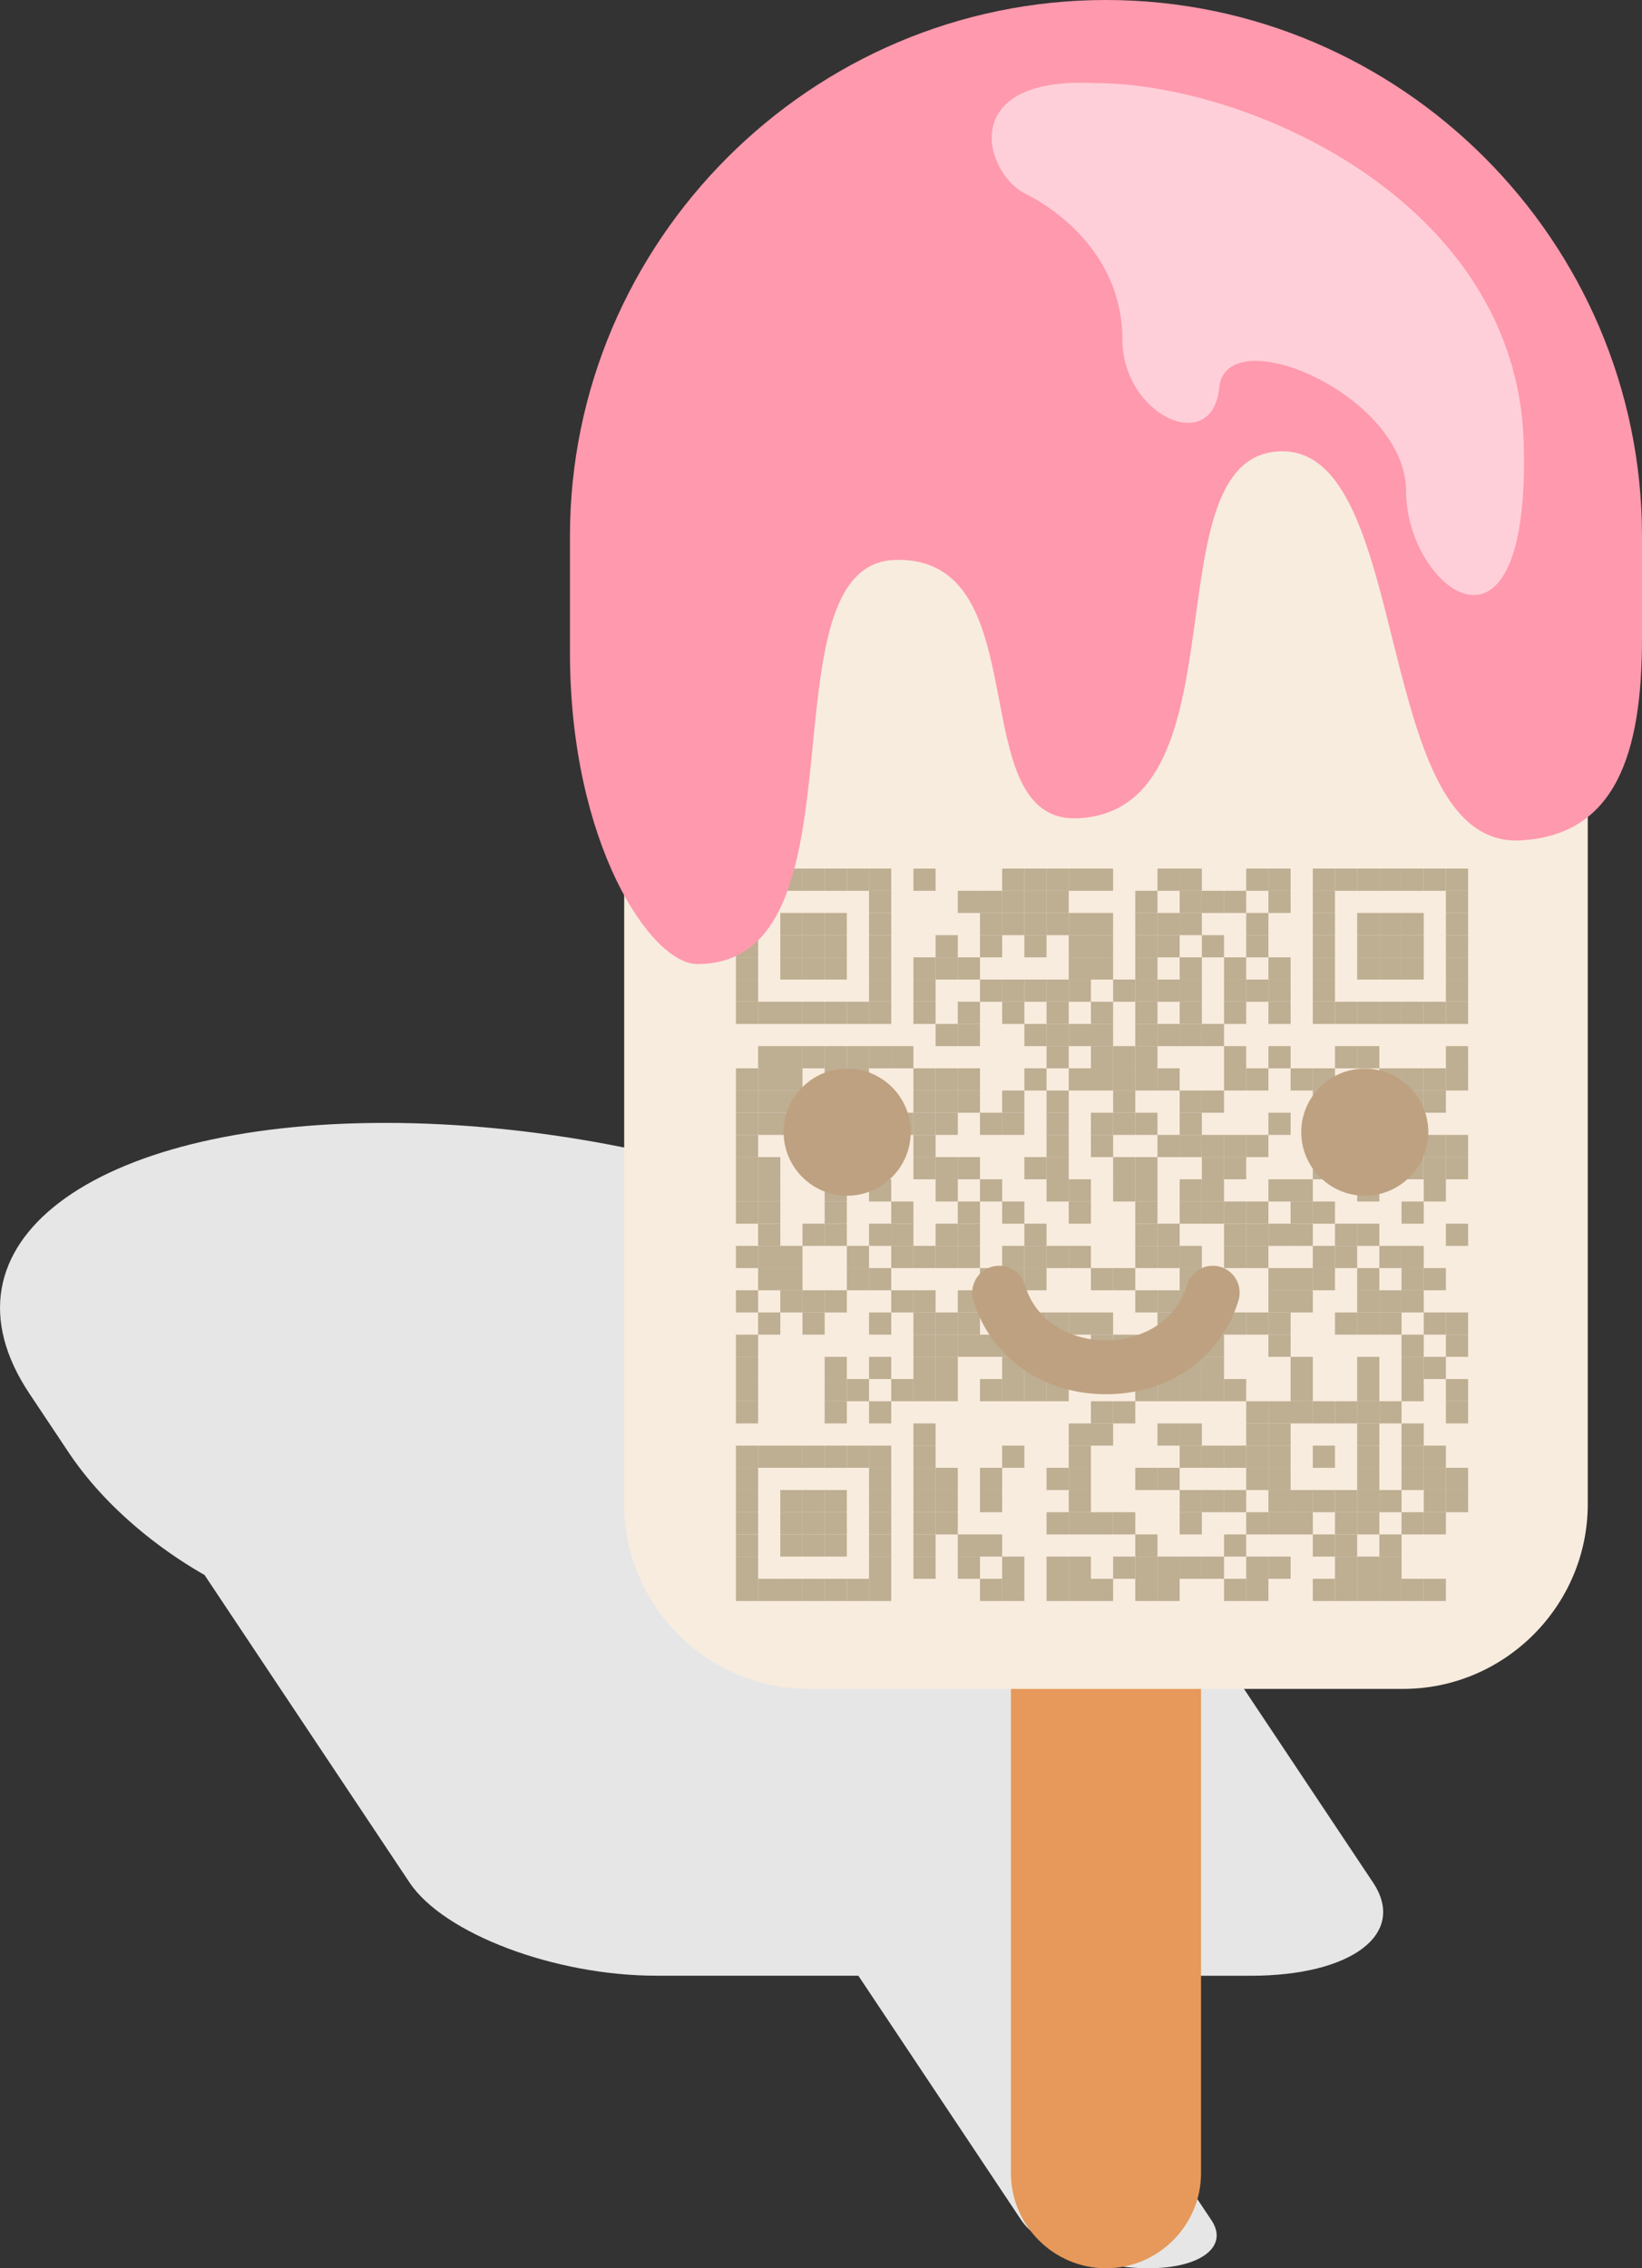 <?xml version="1.0" encoding="utf-8"?>
<!-- Generator: Adobe Illustrator 16.0.0, SVG Export Plug-In . SVG Version: 6.00 Build 0)  -->
<!DOCTYPE svg PUBLIC "-//W3C//DTD SVG 1.1//EN" "http://www.w3.org/Graphics/SVG/1.1/DTD/svg11.dtd">
<svg version="1.1" id="图层_1" xmlns="http://www.w3.org/2000/svg" xmlns:xlink="http://www.w3.org/1999/xlink" x="0px" y="0px"
	 width="203.357px" height="280.827px" viewBox="0 0 203.357 280.827" enable-background="new 0 0 203.357 280.827"
	 xml:space="preserve">
<rect x="0" y="0" width="203.357" height="280.827" fill="#333333" stroke="none"/>
<path fill-rule="evenodd" clip-rule="evenodd" fill="#E6E6E6" d="M129.849,244.607l20.185,30.275c2.18,3.27-1.335,5.945-7.81,5.945
	h-0.001c-6.475,0-13.556-2.676-15.735-5.945l-20.185-30.275H81.282c-12.58,0-26.339-5.197-30.574-11.549l-25.377-38.063
	l-0.234-0.135l-0.178-0.104l-0.333-0.195l-0.21-0.125c-0.116-0.068-0.232-0.139-0.349-0.209l-0.151-0.092
	c-0.127-0.078-0.254-0.156-0.382-0.236l-0.165-0.104l-0.234-0.146l-0.322-0.207l-0.225-0.146l-0.237-0.154l-0.292-0.193
	l-0.207-0.139l-0.32-0.219l-0.228-0.156l-0.25-0.174l-0.284-0.199l-0.197-0.141l-0.359-0.26l-0.154-0.111
	c-0.118-0.088-0.236-0.174-0.354-0.262l-0.208-0.156l-0.264-0.199l-0.247-0.189l-0.284-0.219l-0.21-0.166l-0.301-0.238l-0.177-0.143
	c-0.117-0.094-0.233-0.188-0.349-0.283l-0.157-0.129c-0.119-0.098-0.239-0.197-0.357-0.297l-0.168-0.143
	c-0.125-0.105-0.25-0.213-0.374-0.32l-0.105-0.092c-0.134-0.115-0.266-0.23-0.397-0.348l-0.092-0.082
	c-0.128-0.113-0.255-0.229-0.382-0.344l-0.08-0.07c-0.133-0.121-0.264-0.244-0.396-0.367l-0.12-0.111
	c-0.125-0.117-0.249-0.234-0.373-0.354l-0.122-0.115c-0.126-0.123-0.252-0.246-0.378-0.369l-0.09-0.088
	c-0.135-0.135-0.27-0.268-0.402-0.402l-0.068-0.07c-0.135-0.137-0.27-0.275-0.403-0.414l-0.02-0.021l-0.002-0.002l-0.015-0.016
	c-0.127-0.133-0.254-0.266-0.38-0.4l-0.094-0.102c-0.126-0.135-0.251-0.271-0.375-0.408l-0.089-0.098
	c-0.128-0.141-0.256-0.285-0.381-0.428l-0.064-0.072c-0.131-0.15-0.261-0.301-0.39-0.451l-0.047-0.055
	c-0.136-0.16-0.27-0.32-0.403-0.482l-0.004-0.004c-0.129-0.156-0.257-0.314-0.383-0.473l-0.056-0.068
	c-0.121-0.152-0.241-0.305-0.36-0.459l-0.062-0.08c-0.119-0.154-0.236-0.309-0.353-0.465l-0.064-0.086
	c-0.113-0.15-0.225-0.303-0.335-0.457l-0.08-0.111c-0.11-0.154-0.221-0.311-0.328-0.467l-0.045-0.064
	c-0.118-0.17-0.234-0.342-0.35-0.514l-4.836-7.254c-12.291-18.435,7.524-33.521,44.035-33.521h0.002
	c36.511,0,76.439,15.084,88.731,33.521l4.26,6.389l0.204,0.309l0.031,0.051l0.175,0.27l0.023,0.035l0.025,0.041l0.171,0.271
	l0.028,0.045l0.156,0.256l0.042,0.068l0.165,0.277l0.01,0.016l0.021,0.037l0.133,0.229l0.058,0.1l0.145,0.258l0.006,0.01
	l0.012,0.023l0.143,0.262l0.037,0.07l0.113,0.217l0.04,0.076l0.121,0.242l0.055,0.111l0.082,0.172l0.043,0.092l0.095,0.207
	l0.022,0.049l0.003,0.008l0.015,0.031l0.093,0.215l0.036,0.086l0.084,0.205l0.022,0.057c0.03,0.076,0.06,0.152,0.088,0.229
	l0.051,0.141l0.036,0.1l0.044,0.129l0.053,0.16l0.046,0.146l0.044,0.148l0.029,0.104l0.035,0.129l0.028,0.111l0.044,0.188
	l0.001,0.004l0.027,0.131l0.021,0.107l0.022,0.119l0.001,0.01c0.011,0.061,0.021,0.121,0.029,0.182l0.017,0.119l0.011,0.088
	l0.014,0.127l0.007,0.088c0.006,0.068,0.011,0.139,0.014,0.205l0.004,0.088l0.002,0.133v0.055c-0.001,0.152-0.008,0.303-0.022,0.449
	l-0.003,0.035l-0.018,0.143l-0.003,0.025c-0.014,0.09-0.029,0.18-0.048,0.268l-0.007,0.033l-0.03,0.127l-0.015,0.055
	c-0.036,0.133-0.078,0.264-0.128,0.393l-0.014,0.037l-0.054,0.127l-0.002,0.006c-0.063,0.139-0.134,0.275-0.214,0.408l-0.009,0.014
	c-0.077,0.127-0.163,0.25-0.258,0.371l-0.022,0.027c-0.095,0.119-0.197,0.234-0.31,0.346l-0.016,0.014
	c-0.038,0.039-0.077,0.076-0.117,0.113h-0.002c-0.084,0.078-0.173,0.152-0.267,0.227l0,0c-0.045,0.035-0.091,0.07-0.138,0.105
	l-0.017,0.012c-0.14,0.102-0.289,0.199-0.447,0.293l-0.028,0.018c-0.053,0.031-0.105,0.061-0.16,0.092l28.641,42.957
	c4.235,6.352-2.593,11.549-15.174,11.549H129.849z"/>
<path fill-rule="evenodd" clip-rule="evenodd" fill="#E6995A" d="M136.972,125.118L136.972,125.118
	c6.476,0,11.773,5.299,11.773,11.773v132.163c0,6.475-5.298,11.773-11.772,11.773h-0.001c-6.475,0-11.772-5.299-11.772-11.773
	V136.891C125.2,130.417,130.498,125.118,136.972,125.118z"/>
<path fill-rule="evenodd" clip-rule="evenodd" fill="#F8ECDE" d="M100.178,209.099h73.589c12.58,0,22.873-10.293,22.873-22.873
	V70.81c0-32.817-26.851-59.668-59.668-59.668l0,0c-32.817,0-59.668,26.851-59.668,59.668v115.417
	C77.304,198.806,87.598,209.099,100.178,209.099z"/>
<g>
	<g>
		<g>
			<rect id="p_8093_" x="91.142" y="107.537" fill="#BEAE92" width="2.748" height="2.748"/>
		</g>
		<g>
			<rect id="p_8092_" x="93.89" y="107.537" fill="#BEAE92" width="2.747" height="2.748"/>
		</g>
		<g>
			<rect id="p_8091_" x="96.637" y="107.537" fill="#BEAE92" width="2.749" height="2.748"/>
		</g>
		<g>
			<rect id="p_8090_" x="99.385" y="107.537" fill="#BEAE92" width="2.748" height="2.748"/>
		</g>
		<g>
			<rect id="p_8089_" x="102.133" y="107.537" fill="#BEAE92" width="2.748" height="2.748"/>
		</g>
		<g>
			<rect id="p_8088_" x="104.881" y="107.537" fill="#BEAE92" width="2.748" height="2.748"/>
		</g>
		<g>
			<rect id="p_8087_" x="107.629" y="107.537" fill="#BEAE92" width="2.748" height="2.748"/>
		</g>
		<g>
			<rect id="p_8086_" x="113.125" y="107.537" fill="#BEAE92" width="2.748" height="2.748"/>
		</g>
		<g>
			<rect id="p_8085_" x="124.116" y="107.537" fill="#BEAE92" width="2.747" height="2.748"/>
		</g>
		<g>
			<rect id="p_8084_" x="126.863" y="107.537" fill="#BEAE92" width="2.748" height="2.748"/>
		</g>
		<g>
			<rect id="p_8083_" x="129.611" y="107.537" fill="#BEAE92" width="2.749" height="2.748"/>
		</g>
		<g>
			<rect id="p_8082_" x="132.36" y="107.537" fill="#BEAE92" width="2.748" height="2.748"/>
		</g>
		<g>
			<rect id="p_8081_" x="135.108" y="107.537" fill="#BEAE92" width="2.748" height="2.748"/>
		</g>
		<g>
			<rect id="p_8080_" x="143.35" y="107.537" fill="#BEAE92" width="2.748" height="2.748"/>
		</g>
		<g>
			<rect id="p_8079_" x="146.098" y="107.537" fill="#BEAE92" width="2.747" height="2.748"/>
		</g>
		<g>
			<rect id="p_8078_" x="154.34" y="107.537" fill="#BEAE92" width="2.749" height="2.748"/>
		</g>
		<g>
			<rect id="p_8077_" x="157.089" y="107.537" fill="#BEAE92" width="2.748" height="2.748"/>
		</g>
		<g>
			<rect id="p_8076_" x="162.586" y="107.537" fill="#BEAE92" width="2.748" height="2.748"/>
		</g>
		<g>
			<rect id="p_8075_" x="165.334" y="107.537" fill="#BEAE92" width="2.747" height="2.748"/>
		</g>
		<g>
			<rect id="p_8074_" x="168.082" y="107.537" fill="#BEAE92" width="2.747" height="2.748"/>
		</g>
		<g>
			<rect id="p_8073_" x="170.829" y="107.537" fill="#BEAE92" width="2.748" height="2.748"/>
		</g>
		<g>
			<rect id="p_8072_" x="173.577" y="107.537" fill="#BEAE92" width="2.748" height="2.748"/>
		</g>
		<g>
			<rect id="p_8071_" x="176.325" y="107.537" fill="#BEAE92" width="2.747" height="2.748"/>
		</g>
		<g>
			<rect id="p_8070_" x="179.072" y="107.537" fill="#BEAE92" width="2.748" height="2.748"/>
		</g>
		<g>
			<rect id="p_8069_" x="91.142" y="110.285" fill="#BEAE92" width="2.748" height="2.747"/>
		</g>
		<g>
			<rect id="p_8068_" x="107.629" y="110.285" fill="#BEAE92" width="2.748" height="2.747"/>
		</g>
		<g>
			<rect id="p_8067_" x="118.62" y="110.285" fill="#BEAE92" width="2.748" height="2.747"/>
		</g>
		<g>
			<rect id="p_8066_" x="121.368" y="110.285" fill="#BEAE92" width="2.748" height="2.747"/>
		</g>
		<g>
			<rect id="p_8065_" x="124.116" y="110.285" fill="#BEAE92" width="2.747" height="2.747"/>
		</g>
		<g>
			<rect id="p_8064_" x="126.863" y="110.285" fill="#BEAE92" width="2.748" height="2.747"/>
		</g>
		<g>
			<rect id="p_8063_" x="129.611" y="110.285" fill="#BEAE92" width="2.749" height="2.747"/>
		</g>
		<g>
			<rect id="p_8062_" x="140.602" y="110.285" fill="#BEAE92" width="2.748" height="2.747"/>
		</g>
		<g>
			<rect id="p_8061_" x="146.098" y="110.285" fill="#BEAE92" width="2.747" height="2.747"/>
		</g>
		<g>
			<rect id="p_8060_" x="148.845" y="110.285" fill="#BEAE92" width="2.748" height="2.747"/>
		</g>
		<g>
			<rect id="p_8059_" x="151.593" y="110.285" fill="#BEAE92" width="2.747" height="2.747"/>
		</g>
		<g>
			<rect id="p_8058_" x="157.089" y="110.285" fill="#BEAE92" width="2.748" height="2.747"/>
		</g>
		<g>
			<rect id="p_8057_" x="162.586" y="110.285" fill="#BEAE92" width="2.748" height="2.747"/>
		</g>
		<g>
			<rect id="p_8056_" x="179.072" y="110.285" fill="#BEAE92" width="2.748" height="2.747"/>
		</g>
		<g>
			<rect id="p_8055_" x="91.142" y="113.032" fill="#BEAE92" width="2.748" height="2.748"/>
		</g>
		<g>
			<rect id="p_8054_" x="96.637" y="113.032" fill="#BEAE92" width="2.749" height="2.748"/>
		</g>
		<g>
			<rect id="p_8053_" x="99.385" y="113.032" fill="#BEAE92" width="2.748" height="2.748"/>
		</g>
		<g>
			<rect id="p_8052_" x="102.133" y="113.032" fill="#BEAE92" width="2.748" height="2.748"/>
		</g>
		<g>
			<rect id="p_8051_" x="107.629" y="113.032" fill="#BEAE92" width="2.748" height="2.748"/>
		</g>
		<g>
			<rect id="p_8050_" x="121.368" y="113.032" fill="#BEAE92" width="2.748" height="2.748"/>
		</g>
		<g>
			<rect id="p_8049_" x="124.116" y="113.032" fill="#BEAE92" width="2.747" height="2.748"/>
		</g>
		<g>
			<rect id="p_8048_" x="126.863" y="113.032" fill="#BEAE92" width="2.748" height="2.748"/>
		</g>
		<g>
			<rect id="p_8047_" x="129.611" y="113.032" fill="#BEAE92" width="2.749" height="2.748"/>
		</g>
		<g>
			<rect id="p_8046_" x="132.36" y="113.032" fill="#BEAE92" width="2.748" height="2.748"/>
		</g>
		<g>
			<rect id="p_8045_" x="135.108" y="113.032" fill="#BEAE92" width="2.748" height="2.748"/>
		</g>
		<g>
			<rect id="p_8044_" x="140.602" y="113.032" fill="#BEAE92" width="2.748" height="2.748"/>
		</g>
		<g>
			<rect id="p_8043_" x="143.35" y="113.032" fill="#BEAE92" width="2.748" height="2.748"/>
		</g>
		<g>
			<rect id="p_7310_" x="146.098" y="113.032" fill="#BEAE92" width="2.747" height="2.748"/>
		</g>
		<g>
			<rect id="p_7309_" x="154.34" y="113.032" fill="#BEAE92" width="2.749" height="2.748"/>
		</g>
		<g>
			<rect id="p_7308_" x="162.586" y="113.032" fill="#BEAE92" width="2.748" height="2.748"/>
		</g>
		<g>
			<rect id="p_7307_" x="168.082" y="113.032" fill="#BEAE92" width="2.747" height="2.748"/>
		</g>
		<g>
			<rect id="p_7306_" x="170.829" y="113.032" fill="#BEAE92" width="2.748" height="2.748"/>
		</g>
		<g>
			<rect id="p_7305_" x="173.577" y="113.032" fill="#BEAE92" width="2.748" height="2.748"/>
		</g>
		<g>
			<rect id="p_7304_" x="179.072" y="113.032" fill="#BEAE92" width="2.748" height="2.748"/>
		</g>
		<g>
			<rect id="p_7303_" x="91.142" y="115.78" fill="#BEAE92" width="2.748" height="2.748"/>
		</g>
		<g>
			<rect id="p_7302_" x="96.637" y="115.78" fill="#BEAE92" width="2.749" height="2.748"/>
		</g>
		<g>
			<rect id="p_7301_" x="99.385" y="115.78" fill="#BEAE92" width="2.748" height="2.748"/>
		</g>
		<g>
			<rect id="p_7300_" x="102.133" y="115.78" fill="#BEAE92" width="2.748" height="2.748"/>
		</g>
		<g>
			<rect id="p_7299_" x="107.629" y="115.78" fill="#BEAE92" width="2.748" height="2.748"/>
		</g>
		<g>
			<rect id="p_7298_" x="115.872" y="115.78" fill="#BEAE92" width="2.748" height="2.748"/>
		</g>
		<g>
			<rect id="p_7297_" x="121.368" y="115.78" fill="#BEAE92" width="2.748" height="2.748"/>
		</g>
		<g>
			<rect id="p_7296_" x="126.863" y="115.78" fill="#BEAE92" width="2.748" height="2.748"/>
		</g>
		<g>
			<rect id="p_7295_" x="132.36" y="115.78" fill="#BEAE92" width="2.748" height="2.748"/>
		</g>
		<g>
			<rect id="p_7294_" x="135.108" y="115.78" fill="#BEAE92" width="2.748" height="2.748"/>
		</g>
		<g>
			<rect id="p_7293_" x="140.602" y="115.78" fill="#BEAE92" width="2.748" height="2.748"/>
		</g>
		<g>
			<rect id="p_7292_" x="143.35" y="115.78" fill="#BEAE92" width="2.748" height="2.748"/>
		</g>
		<g>
			<rect id="p_7291_" x="148.845" y="115.78" fill="#BEAE92" width="2.748" height="2.748"/>
		</g>
		<g>
			<rect id="p_7290_" x="154.34" y="115.78" fill="#BEAE92" width="2.749" height="2.748"/>
		</g>
		<g>
			<rect id="p_7289_" x="162.586" y="115.78" fill="#BEAE92" width="2.748" height="2.748"/>
		</g>
		<g>
			<rect id="p_7288_" x="168.082" y="115.78" fill="#BEAE92" width="2.747" height="2.748"/>
		</g>
		<g>
			<rect id="p_7287_" x="170.829" y="115.78" fill="#BEAE92" width="2.748" height="2.748"/>
		</g>
		<g>
			<rect id="p_7286_" x="173.577" y="115.78" fill="#BEAE92" width="2.748" height="2.748"/>
		</g>
		<g>
			<rect id="p_7285_" x="179.072" y="115.78" fill="#BEAE92" width="2.748" height="2.748"/>
		</g>
		<g>
			<rect id="p_7284_" x="91.142" y="118.528" fill="#BEAE92" width="2.748" height="2.748"/>
		</g>
		<g>
			<rect id="p_7283_" x="96.637" y="118.528" fill="#BEAE92" width="2.749" height="2.748"/>
		</g>
		<g>
			<rect id="p_7282_" x="99.385" y="118.528" fill="#BEAE92" width="2.748" height="2.748"/>
		</g>
		<g>
			<rect id="p_7281_" x="102.133" y="118.528" fill="#BEAE92" width="2.748" height="2.748"/>
		</g>
		<g>
			<rect id="p_7280_" x="107.629" y="118.528" fill="#BEAE92" width="2.748" height="2.748"/>
		</g>
		<g>
			<rect id="p_7279_" x="113.125" y="118.528" fill="#BEAE92" width="2.748" height="2.748"/>
		</g>
		<g>
			<rect id="p_7278_" x="115.872" y="118.528" fill="#BEAE92" width="2.748" height="2.748"/>
		</g>
		<g>
			<rect id="p_7277_" x="118.62" y="118.528" fill="#BEAE92" width="2.748" height="2.748"/>
		</g>
		<g>
			<rect id="p_7276_" x="132.36" y="118.528" fill="#BEAE92" width="2.748" height="2.748"/>
		</g>
		<g>
			<rect id="p_7275_" x="135.108" y="118.528" fill="#BEAE92" width="2.748" height="2.748"/>
		</g>
		<g>
			<rect id="p_7274_" x="140.602" y="118.528" fill="#BEAE92" width="2.748" height="2.748"/>
		</g>
		<g>
			<rect id="p_7273_" x="146.098" y="118.528" fill="#BEAE92" width="2.747" height="2.748"/>
		</g>
		<g>
			<rect id="p_7272_" x="151.593" y="118.528" fill="#BEAE92" width="2.747" height="2.748"/>
		</g>
		<g>
			<rect id="p_7271_" x="157.089" y="118.528" fill="#BEAE92" width="2.748" height="2.748"/>
		</g>
		<g>
			<rect id="p_7270_" x="162.586" y="118.528" fill="#BEAE92" width="2.748" height="2.748"/>
		</g>
		<g>
			<rect id="p_7269_" x="168.082" y="118.528" fill="#BEAE92" width="2.747" height="2.748"/>
		</g>
		<g>
			<rect id="p_7268_" x="170.829" y="118.528" fill="#BEAE92" width="2.748" height="2.748"/>
		</g>
		<g>
			<rect id="p_7267_" x="173.577" y="118.528" fill="#BEAE92" width="2.748" height="2.748"/>
		</g>
		<g>
			<rect id="p_7266_" x="179.072" y="118.528" fill="#BEAE92" width="2.748" height="2.748"/>
		</g>
		<g>
			<rect id="p_7265_" x="91.142" y="121.276" fill="#BEAE92" width="2.748" height="2.748"/>
		</g>
		<g>
			<rect id="p_7264_" x="107.629" y="121.276" fill="#BEAE92" width="2.748" height="2.748"/>
		</g>
		<g>
			<rect id="p_7263_" x="113.125" y="121.276" fill="#BEAE92" width="2.748" height="2.748"/>
		</g>
		<g>
			<rect id="p_7262_" x="121.368" y="121.276" fill="#BEAE92" width="2.748" height="2.748"/>
		</g>
		<g>
			<rect id="p_7261_" x="124.116" y="121.276" fill="#BEAE92" width="2.747" height="2.748"/>
		</g>
		<g>
			<rect id="p_7260_" x="126.863" y="121.276" fill="#BEAE92" width="2.748" height="2.748"/>
		</g>
		<g>
			<rect id="p_7259_" x="129.611" y="121.276" fill="#BEAE92" width="2.749" height="2.748"/>
		</g>
		<g>
			<rect id="p_7258_" x="132.36" y="121.276" fill="#BEAE92" width="2.748" height="2.748"/>
		</g>
		<g>
			<rect id="p_7257_" x="137.856" y="121.276" fill="#BEAE92" width="2.746" height="2.748"/>
		</g>
		<g>
			<rect id="p_7256_" x="140.602" y="121.276" fill="#BEAE92" width="2.748" height="2.748"/>
		</g>
		<g>
			<rect id="p_7255_" x="143.35" y="121.276" fill="#BEAE92" width="2.748" height="2.748"/>
		</g>
		<g>
			<rect id="p_7254_" x="146.098" y="121.276" fill="#BEAE92" width="2.747" height="2.748"/>
		</g>
		<g>
			<rect id="p_7253_" x="151.593" y="121.276" fill="#BEAE92" width="2.747" height="2.748"/>
		</g>
		<g>
			<rect id="p_7252_" x="154.34" y="121.276" fill="#BEAE92" width="2.749" height="2.748"/>
		</g>
		<g>
			<rect id="p_7251_" x="157.089" y="121.276" fill="#BEAE92" width="2.748" height="2.748"/>
		</g>
		<g>
			<rect id="p_7250_" x="162.586" y="121.276" fill="#BEAE92" width="2.748" height="2.748"/>
		</g>
		<g>
			<rect id="p_7249_" x="179.072" y="121.276" fill="#BEAE92" width="2.748" height="2.748"/>
		</g>
		<g>
			<rect id="p_7248_" x="91.142" y="124.024" fill="#BEAE92" width="2.748" height="2.747"/>
		</g>
		<g>
			<rect id="p_7247_" x="93.89" y="124.024" fill="#BEAE92" width="2.747" height="2.747"/>
		</g>
		<g>
			<rect id="p_7246_" x="96.637" y="124.024" fill="#BEAE92" width="2.749" height="2.747"/>
		</g>
		<g>
			<rect id="p_7245_" x="99.385" y="124.024" fill="#BEAE92" width="2.748" height="2.747"/>
		</g>
		<g>
			<rect id="p_7244_" x="102.133" y="124.024" fill="#BEAE92" width="2.748" height="2.747"/>
		</g>
		<g>
			<rect id="p_7243_" x="104.881" y="124.024" fill="#BEAE92" width="2.748" height="2.747"/>
		</g>
		<g>
			<rect id="p_7242_" x="107.629" y="124.024" fill="#BEAE92" width="2.748" height="2.747"/>
		</g>
		<g>
			<rect id="p_7241_" x="113.125" y="124.024" fill="#BEAE92" width="2.748" height="2.747"/>
		</g>
		<g>
			<rect id="p_7240_" x="118.62" y="124.024" fill="#BEAE92" width="2.748" height="2.747"/>
		</g>
		<g>
			<rect id="p_7239_" x="124.116" y="124.024" fill="#BEAE92" width="2.747" height="2.747"/>
		</g>
		<g>
			<rect id="p_7238_" x="129.611" y="124.024" fill="#BEAE92" width="2.749" height="2.747"/>
		</g>
		<g>
			<rect id="p_7237_" x="135.108" y="124.024" fill="#BEAE92" width="2.748" height="2.747"/>
		</g>
		<g>
			<rect id="p_7236_" x="140.602" y="124.024" fill="#BEAE92" width="2.748" height="2.747"/>
		</g>
		<g>
			<rect id="p_7235_" x="146.098" y="124.024" fill="#BEAE92" width="2.747" height="2.747"/>
		</g>
		<g>
			<rect id="p_7234_" x="151.593" y="124.024" fill="#BEAE92" width="2.747" height="2.747"/>
		</g>
		<g>
			<rect id="p_7233_" x="157.089" y="124.024" fill="#BEAE92" width="2.748" height="2.747"/>
		</g>
		<g>
			<rect id="p_7232_" x="162.586" y="124.024" fill="#BEAE92" width="2.748" height="2.747"/>
		</g>
		<g>
			<rect id="p_7231_" x="165.334" y="124.024" fill="#BEAE92" width="2.747" height="2.747"/>
		</g>
		<g>
			<rect id="p_7230_" x="168.082" y="124.024" fill="#BEAE92" width="2.747" height="2.747"/>
		</g>
		<g>
			<rect id="p_7229_" x="170.829" y="124.024" fill="#BEAE92" width="2.748" height="2.747"/>
		</g>
		<g>
			<rect id="p_7228_" x="173.577" y="124.024" fill="#BEAE92" width="2.748" height="2.747"/>
		</g>
		<g>
			<rect id="p_7227_" x="176.325" y="124.024" fill="#BEAE92" width="2.747" height="2.747"/>
		</g>
		<g>
			<rect id="p_7226_" x="179.072" y="124.024" fill="#BEAE92" width="2.748" height="2.747"/>
		</g>
		<g>
			<rect id="p_7225_" x="115.872" y="126.771" fill="#BEAE92" width="2.748" height="2.749"/>
		</g>
		<g>
			<rect id="p_7224_" x="118.62" y="126.771" fill="#BEAE92" width="2.748" height="2.749"/>
		</g>
		<g>
			<rect id="p_7223_" x="126.863" y="126.771" fill="#BEAE92" width="2.748" height="2.749"/>
		</g>
		<g>
			<rect id="p_7222_" x="129.611" y="126.771" fill="#BEAE92" width="2.749" height="2.749"/>
		</g>
		<g>
			<rect id="p_7221_" x="132.36" y="126.771" fill="#BEAE92" width="2.748" height="2.749"/>
		</g>
		<g>
			<rect id="p_7220_" x="135.108" y="126.771" fill="#BEAE92" width="2.748" height="2.749"/>
		</g>
		<g>
			<rect id="p_7219_" x="140.602" y="126.771" fill="#BEAE92" width="2.748" height="2.749"/>
		</g>
		<g>
			<rect id="p_7218_" x="143.35" y="126.771" fill="#BEAE92" width="2.748" height="2.749"/>
		</g>
		<g>
			<rect id="p_7217_" x="146.098" y="126.771" fill="#BEAE92" width="2.747" height="2.749"/>
		</g>
		<g>
			<rect id="p_7216_" x="148.845" y="126.771" fill="#BEAE92" width="2.748" height="2.749"/>
		</g>
		<g>
			<rect id="p_7215_" x="93.89" y="129.52" fill="#BEAE92" width="2.747" height="2.747"/>
		</g>
		<g>
			<rect id="p_7214_" x="96.637" y="129.52" fill="#BEAE92" width="2.749" height="2.747"/>
		</g>
		<g>
			<rect id="p_7213_" x="99.385" y="129.52" fill="#BEAE92" width="2.748" height="2.747"/>
		</g>
		<g>
			<rect id="p_7212_" x="102.133" y="129.52" fill="#BEAE92" width="2.748" height="2.747"/>
		</g>
		<g>
			<rect id="p_7211_" x="104.881" y="129.52" fill="#BEAE92" width="2.748" height="2.747"/>
		</g>
		<g>
			<rect id="p_7210_" x="107.629" y="129.52" fill="#BEAE92" width="2.748" height="2.747"/>
		</g>
		<g>
			<rect id="p_7209_" x="110.376" y="129.52" fill="#BEAE92" width="2.748" height="2.747"/>
		</g>
		<g>
			<rect id="p_7208_" x="129.611" y="129.52" fill="#BEAE92" width="2.749" height="2.747"/>
		</g>
		<g>
			<rect id="p_7207_" x="135.108" y="129.52" fill="#BEAE92" width="2.748" height="2.747"/>
		</g>
		<g>
			<rect id="p_7206_" x="137.856" y="129.52" fill="#BEAE92" width="2.746" height="2.747"/>
		</g>
		<g>
			<rect id="p_7205_" x="140.602" y="129.52" fill="#BEAE92" width="2.748" height="2.747"/>
		</g>
		<g>
			<rect id="p_7204_" x="151.593" y="129.52" fill="#BEAE92" width="2.747" height="2.747"/>
		</g>
		<g>
			<rect id="p_7203_" x="157.089" y="129.52" fill="#BEAE92" width="2.748" height="2.747"/>
		</g>
		<g>
			<rect id="p_7202_" x="165.334" y="129.52" fill="#BEAE92" width="2.747" height="2.747"/>
		</g>
		<g>
			<rect id="p_7201_" x="168.082" y="129.52" fill="#BEAE92" width="2.747" height="2.747"/>
		</g>
		<g>
			<rect id="p_7200_" x="179.072" y="129.52" fill="#BEAE92" width="2.748" height="2.747"/>
		</g>
		<g>
			<rect id="p_7199_" x="91.142" y="132.267" fill="#BEAE92" width="2.748" height="2.747"/>
		</g>
		<g>
			<rect id="p_7198_" x="93.89" y="132.267" fill="#BEAE92" width="2.747" height="2.747"/>
		</g>
		<g>
			<rect id="p_7197_" x="96.637" y="132.267" fill="#BEAE92" width="2.749" height="2.747"/>
		</g>
		<g>
			<rect id="p_7196_" x="102.133" y="132.267" fill="#BEAE92" width="2.748" height="2.747"/>
		</g>
		<g>
			<rect id="p_7195_" x="104.881" y="132.267" fill="#BEAE92" width="2.748" height="2.747"/>
		</g>
		<g>
			<rect id="p_7194_" x="113.125" y="132.267" fill="#BEAE92" width="2.748" height="2.747"/>
		</g>
		<g>
			<rect id="p_7193_" x="115.872" y="132.267" fill="#BEAE92" width="2.748" height="2.747"/>
		</g>
		<g>
			<rect id="p_7192_" x="118.62" y="132.267" fill="#BEAE92" width="2.748" height="2.747"/>
		</g>
		<g>
			<rect id="p_7191_" x="126.863" y="132.267" fill="#BEAE92" width="2.748" height="2.747"/>
		</g>
		<g>
			<rect id="p_7190_" x="132.36" y="132.267" fill="#BEAE92" width="2.748" height="2.747"/>
		</g>
		<g>
			<rect id="p_7189_" x="135.108" y="132.267" fill="#BEAE92" width="2.748" height="2.747"/>
		</g>
		<g>
			<rect id="p_7188_" x="137.856" y="132.267" fill="#BEAE92" width="2.746" height="2.747"/>
		</g>
		<g>
			<rect id="p_7187_" x="140.602" y="132.267" fill="#BEAE92" width="2.748" height="2.747"/>
		</g>
		<g>
			<rect id="p_7186_" x="143.35" y="132.267" fill="#BEAE92" width="2.748" height="2.747"/>
		</g>
		<g>
			<rect id="p_7185_" x="151.593" y="132.267" fill="#BEAE92" width="2.747" height="2.747"/>
		</g>
		<g>
			<rect id="p_7184_" x="154.34" y="132.267" fill="#BEAE92" width="2.749" height="2.747"/>
		</g>
		<g>
			<rect id="p_7183_" x="159.837" y="132.267" fill="#BEAE92" width="2.749" height="2.747"/>
		</g>
		<g>
			<rect id="p_7182_" x="162.586" y="132.267" fill="#BEAE92" width="2.748" height="2.747"/>
		</g>
		<g>
			<rect id="p_7181_" x="170.829" y="132.267" fill="#BEAE92" width="2.748" height="2.747"/>
		</g>
		<g>
			<rect id="p_7180_" x="173.577" y="132.267" fill="#BEAE92" width="2.748" height="2.747"/>
		</g>
		<g>
			<rect id="p_7179_" x="176.325" y="132.267" fill="#BEAE92" width="2.747" height="2.747"/>
		</g>
		<g>
			<rect id="p_7178_" x="179.072" y="132.267" fill="#BEAE92" width="2.748" height="2.747"/>
		</g>
		<g>
			<rect id="p_7177_" x="91.142" y="135.014" fill="#BEAE92" width="2.748" height="2.748"/>
		</g>
		<g>
			<rect id="p_7176_" x="93.89" y="135.014" fill="#BEAE92" width="2.747" height="2.748"/>
		</g>
		<g>
			<rect id="p_7175_" x="96.637" y="135.014" fill="#BEAE92" width="2.749" height="2.748"/>
		</g>
		<g>
			<rect id="p_7174_" x="102.133" y="135.014" fill="#BEAE92" width="2.748" height="2.748"/>
		</g>
		<g>
			<rect id="p_7173_" x="104.881" y="135.014" fill="#BEAE92" width="2.748" height="2.748"/>
		</g>
		<g>
			<rect id="p_7172_" x="107.629" y="135.014" fill="#BEAE92" width="2.748" height="2.748"/>
		</g>
		<g>
			<rect id="p_7171_" x="113.125" y="135.014" fill="#BEAE92" width="2.748" height="2.748"/>
		</g>
		<g>
			<rect id="p_7170_" x="115.872" y="135.014" fill="#BEAE92" width="2.748" height="2.748"/>
		</g>
		<g>
			<rect id="p_7169_" x="118.62" y="135.014" fill="#BEAE92" width="2.748" height="2.748"/>
		</g>
		<g>
			<rect id="p_7168_" x="124.116" y="135.014" fill="#BEAE92" width="2.747" height="2.748"/>
		</g>
		<g>
			<rect id="p_7167_" x="129.611" y="135.014" fill="#BEAE92" width="2.749" height="2.748"/>
		</g>
		<g>
			<rect id="p_7166_" x="137.856" y="135.014" fill="#BEAE92" width="2.746" height="2.748"/>
		</g>
		<g>
			<rect id="p_7165_" x="146.098" y="135.014" fill="#BEAE92" width="2.747" height="2.748"/>
		</g>
		<g>
			<rect id="p_7164_" x="148.845" y="135.014" fill="#BEAE92" width="2.748" height="2.748"/>
		</g>
		<g>
			<rect id="p_7163_" x="162.586" y="135.014" fill="#BEAE92" width="2.748" height="2.748"/>
		</g>
		<g>
			<rect id="p_7162_" x="168.082" y="135.014" fill="#BEAE92" width="2.747" height="2.748"/>
		</g>
		<g>
			<rect id="p_7161_" x="173.577" y="135.014" fill="#BEAE92" width="2.748" height="2.748"/>
		</g>
		<g>
			<rect id="p_7160_" x="176.325" y="135.014" fill="#BEAE92" width="2.747" height="2.748"/>
		</g>
		<g>
			<rect id="p_7159_" x="91.142" y="137.762" fill="#BEAE92" width="2.748" height="2.748"/>
		</g>
		<g>
			<rect id="p_7158_" x="93.89" y="137.762" fill="#BEAE92" width="2.747" height="2.748"/>
		</g>
		<g>
			<rect id="p_7157_" x="96.637" y="137.762" fill="#BEAE92" width="2.749" height="2.748"/>
		</g>
		<g>
			<rect id="p_7156_" x="104.881" y="137.762" fill="#BEAE92" width="2.748" height="2.748"/>
		</g>
		<g>
			<rect id="p_7155_" x="110.376" y="137.762" fill="#BEAE92" width="2.748" height="2.748"/>
		</g>
		<g>
			<rect id="p_7154_" x="113.125" y="137.762" fill="#BEAE92" width="2.748" height="2.748"/>
		</g>
		<g>
			<rect id="p_7153_" x="115.872" y="137.762" fill="#BEAE92" width="2.748" height="2.748"/>
		</g>
		<g>
			<rect id="p_7152_" x="121.368" y="137.762" fill="#BEAE92" width="2.748" height="2.748"/>
		</g>
		<g>
			<rect id="p_7151_" x="124.116" y="137.762" fill="#BEAE92" width="2.747" height="2.748"/>
		</g>
		<g>
			<rect id="p_7150_" x="129.611" y="137.762" fill="#BEAE92" width="2.749" height="2.748"/>
		</g>
		<g>
			<rect id="p_7149_" x="135.108" y="137.762" fill="#BEAE92" width="2.748" height="2.748"/>
		</g>
		<g>
			<rect id="p_7148_" x="137.856" y="137.762" fill="#BEAE92" width="2.746" height="2.748"/>
		</g>
		<g>
			<rect id="p_7147_" x="140.602" y="137.762" fill="#BEAE92" width="2.748" height="2.748"/>
		</g>
		<g>
			<rect id="p_7146_" x="146.098" y="137.762" fill="#BEAE92" width="2.747" height="2.748"/>
		</g>
		<g>
			<rect id="p_7145_" x="157.089" y="137.762" fill="#BEAE92" width="2.748" height="2.748"/>
		</g>
		<g>
			<rect id="p_7144_" x="162.586" y="137.762" fill="#BEAE92" width="2.748" height="2.748"/>
		</g>
		<g>
			<rect id="p_7143_" x="168.082" y="137.762" fill="#BEAE92" width="2.747" height="2.748"/>
		</g>
		<g>
			<rect id="p_7142_" x="170.829" y="137.762" fill="#BEAE92" width="2.748" height="2.748"/>
		</g>
		<g>
			<rect id="p_7141_" x="173.577" y="137.762" fill="#BEAE92" width="2.748" height="2.748"/>
		</g>
		<g>
			<rect id="p_7140_" x="91.142" y="140.51" fill="#BEAE92" width="2.748" height="2.748"/>
		</g>
		<g>
			<rect id="p_7139_" x="99.385" y="140.51" fill="#BEAE92" width="2.748" height="2.748"/>
		</g>
		<g>
			<rect id="p_7138_" x="102.133" y="140.51" fill="#BEAE92" width="2.748" height="2.748"/>
		</g>
		<g>
			<rect id="p_7137_" x="104.881" y="140.51" fill="#BEAE92" width="2.748" height="2.748"/>
		</g>
		<g>
			<rect id="p_7136_" x="107.629" y="140.51" fill="#BEAE92" width="2.748" height="2.748"/>
		</g>
		<g>
			<rect id="p_7135_" x="113.125" y="140.51" fill="#BEAE92" width="2.748" height="2.748"/>
		</g>
		<g>
			<rect id="p_7134_" x="129.611" y="140.51" fill="#BEAE92" width="2.749" height="2.748"/>
		</g>
		<g>
			<rect id="p_7133_" x="135.108" y="140.51" fill="#BEAE92" width="2.748" height="2.748"/>
		</g>
		<g>
			<rect id="p_7132_" x="143.35" y="140.51" fill="#BEAE92" width="2.748" height="2.748"/>
		</g>
		<g>
			<rect id="p_7131_" x="146.098" y="140.51" fill="#BEAE92" width="2.747" height="2.748"/>
		</g>
		<g>
			<rect id="p_7130_" x="148.845" y="140.51" fill="#BEAE92" width="2.748" height="2.748"/>
		</g>
		<g>
			<rect id="p_7129_" x="151.593" y="140.51" fill="#BEAE92" width="2.747" height="2.748"/>
		</g>
		<g>
			<rect id="p_7128_" x="154.34" y="140.51" fill="#BEAE92" width="2.749" height="2.748"/>
		</g>
		<g>
			<rect id="p_7127_" x="165.334" y="140.51" fill="#BEAE92" width="2.747" height="2.748"/>
		</g>
		<g>
			<rect id="p_7126_" x="168.082" y="140.51" fill="#BEAE92" width="2.747" height="2.748"/>
		</g>
		<g>
			<rect id="p_7125_" x="170.829" y="140.51" fill="#BEAE92" width="2.748" height="2.748"/>
		</g>
		<g>
			<rect id="p_7124_" x="176.325" y="140.51" fill="#BEAE92" width="2.747" height="2.748"/>
		</g>
		<g>
			<rect id="p_7123_" x="179.072" y="140.51" fill="#BEAE92" width="2.748" height="2.748"/>
		</g>
		<g>
			<rect id="p_7122_" x="91.142" y="143.258" fill="#BEAE92" width="2.748" height="2.748"/>
		</g>
		<g>
			<rect id="p_7121_" x="93.89" y="143.258" fill="#BEAE92" width="2.747" height="2.748"/>
		</g>
		<g>
			<rect id="p_7120_" x="102.133" y="143.258" fill="#BEAE92" width="2.748" height="2.748"/>
		</g>
		<g>
			<rect id="p_7119_" x="113.125" y="143.258" fill="#BEAE92" width="2.748" height="2.748"/>
		</g>
		<g>
			<rect id="p_7118_" x="115.872" y="143.258" fill="#BEAE92" width="2.748" height="2.748"/>
		</g>
		<g>
			<rect id="p_7117_" x="118.62" y="143.258" fill="#BEAE92" width="2.748" height="2.748"/>
		</g>
		<g>
			<rect id="p_7116_" x="126.863" y="143.258" fill="#BEAE92" width="2.748" height="2.748"/>
		</g>
		<g>
			<rect id="p_7115_" x="129.611" y="143.258" fill="#BEAE92" width="2.749" height="2.748"/>
		</g>
		<g>
			<rect id="p_7114_" x="137.856" y="143.258" fill="#BEAE92" width="2.746" height="2.748"/>
		</g>
		<g>
			<rect id="p_7113_" x="140.602" y="143.258" fill="#BEAE92" width="2.748" height="2.748"/>
		</g>
		<g>
			<rect id="p_7112_" x="148.845" y="143.258" fill="#BEAE92" width="2.748" height="2.748"/>
		</g>
		<g>
			<rect id="p_7111_" x="151.593" y="143.258" fill="#BEAE92" width="2.747" height="2.748"/>
		</g>
		<g>
			<rect id="p_7110_" x="162.586" y="143.258" fill="#BEAE92" width="2.748" height="2.748"/>
		</g>
		<g>
			<rect id="p_7109_" x="168.082" y="143.258" fill="#BEAE92" width="2.747" height="2.748"/>
		</g>
		<g>
			<rect id="p_7108_" x="170.829" y="143.258" fill="#BEAE92" width="2.748" height="2.748"/>
		</g>
		<g>
			<rect id="p_7107_" x="173.577" y="143.258" fill="#BEAE92" width="2.748" height="2.748"/>
		</g>
		<g>
			<rect id="p_7106_" x="176.325" y="143.258" fill="#BEAE92" width="2.747" height="2.748"/>
		</g>
		<g>
			<rect id="p_7105_" x="179.072" y="143.258" fill="#BEAE92" width="2.748" height="2.748"/>
		</g>
		<g>
			<rect id="p_7104_" x="91.142" y="146.006" fill="#BEAE92" width="2.748" height="2.748"/>
		</g>
		<g>
			<rect id="p_7103_" x="93.89" y="146.006" fill="#BEAE92" width="2.747" height="2.748"/>
		</g>
		<g>
			<rect id="p_7102_" x="102.133" y="146.006" fill="#BEAE92" width="2.748" height="2.748"/>
		</g>
		<g>
			<rect id="p_7101_" x="107.629" y="146.006" fill="#BEAE92" width="2.748" height="2.748"/>
		</g>
		<g>
			<rect id="p_7100_" x="115.872" y="146.006" fill="#BEAE92" width="2.748" height="2.748"/>
		</g>
		<g>
			<rect id="p_7099_" x="121.368" y="146.006" fill="#BEAE92" width="2.748" height="2.748"/>
		</g>
		<g>
			<rect id="p_7098_" x="129.611" y="146.006" fill="#BEAE92" width="2.749" height="2.748"/>
		</g>
		<g>
			<rect id="p_7097_" x="132.36" y="146.006" fill="#BEAE92" width="2.748" height="2.748"/>
		</g>
		<g>
			<rect id="p_7096_" x="137.856" y="146.006" fill="#BEAE92" width="2.746" height="2.748"/>
		</g>
		<g>
			<rect id="p_7095_" x="140.602" y="146.006" fill="#BEAE92" width="2.748" height="2.748"/>
		</g>
		<g>
			<rect id="p_7094_" x="146.098" y="146.006" fill="#BEAE92" width="2.747" height="2.748"/>
		</g>
		<g>
			<rect id="p_7093_" x="148.845" y="146.006" fill="#BEAE92" width="2.748" height="2.748"/>
		</g>
		<g>
			<rect id="p_7092_" x="157.089" y="146.006" fill="#BEAE92" width="2.748" height="2.748"/>
		</g>
		<g>
			<rect id="p_7091_" x="159.837" y="146.006" fill="#BEAE92" width="2.749" height="2.748"/>
		</g>
		<g>
			<rect id="p_7090_" x="168.082" y="146.006" fill="#BEAE92" width="2.747" height="2.748"/>
		</g>
		<g>
			<rect id="p_7089_" x="176.325" y="146.006" fill="#BEAE92" width="2.747" height="2.748"/>
		</g>
		<g>
			<rect id="p_7088_" x="91.142" y="148.754" fill="#BEAE92" width="2.748" height="2.748"/>
		</g>
		<g>
			<rect id="p_7087_" x="93.89" y="148.754" fill="#BEAE92" width="2.747" height="2.748"/>
		</g>
		<g>
			<rect id="p_7086_" x="102.133" y="148.754" fill="#BEAE92" width="2.748" height="2.748"/>
		</g>
		<g>
			<rect id="p_7085_" x="110.376" y="148.754" fill="#BEAE92" width="2.748" height="2.748"/>
		</g>
		<g>
			<rect id="p_7084_" x="118.62" y="148.754" fill="#BEAE92" width="2.748" height="2.748"/>
		</g>
		<g>
			<rect id="p_7083_" x="124.116" y="148.754" fill="#BEAE92" width="2.747" height="2.748"/>
		</g>
		<g>
			<rect id="p_7082_" x="132.36" y="148.754" fill="#BEAE92" width="2.748" height="2.748"/>
		</g>
		<g>
			<rect id="p_7081_" x="140.602" y="148.754" fill="#BEAE92" width="2.748" height="2.748"/>
		</g>
		<g>
			<rect id="p_7080_" x="146.098" y="148.754" fill="#BEAE92" width="2.747" height="2.748"/>
		</g>
		<g>
			<rect id="p_7079_" x="148.845" y="148.754" fill="#BEAE92" width="2.748" height="2.748"/>
		</g>
		<g>
			<rect id="p_7078_" x="151.593" y="148.754" fill="#BEAE92" width="2.747" height="2.748"/>
		</g>
		<g>
			<rect id="p_7077_" x="154.34" y="148.754" fill="#BEAE92" width="2.749" height="2.748"/>
		</g>
		<g>
			<rect id="p_7076_" x="159.837" y="148.754" fill="#BEAE92" width="2.749" height="2.748"/>
		</g>
		<g>
			<rect id="p_7075_" x="162.586" y="148.754" fill="#BEAE92" width="2.748" height="2.748"/>
		</g>
		<g>
			<rect id="p_7074_" x="173.577" y="148.754" fill="#BEAE92" width="2.748" height="2.748"/>
		</g>
		<g>
			<rect id="p_7073_" x="93.89" y="151.502" fill="#BEAE92" width="2.747" height="2.748"/>
		</g>
		<g>
			<rect id="p_7072_" x="99.385" y="151.502" fill="#BEAE92" width="2.748" height="2.748"/>
		</g>
		<g>
			<rect id="p_7071_" x="102.133" y="151.502" fill="#BEAE92" width="2.748" height="2.748"/>
		</g>
		<g>
			<rect id="p_7070_" x="107.629" y="151.502" fill="#BEAE92" width="2.748" height="2.748"/>
		</g>
		<g>
			<rect id="p_7069_" x="110.376" y="151.502" fill="#BEAE92" width="2.748" height="2.748"/>
		</g>
		<g>
			<rect id="p_7068_" x="115.872" y="151.502" fill="#BEAE92" width="2.748" height="2.748"/>
		</g>
		<g>
			<rect id="p_7067_" x="118.62" y="151.502" fill="#BEAE92" width="2.748" height="2.748"/>
		</g>
		<g>
			<rect id="p_7066_" x="126.863" y="151.502" fill="#BEAE92" width="2.748" height="2.748"/>
		</g>
		<g>
			<rect id="p_7065_" x="140.602" y="151.502" fill="#BEAE92" width="2.748" height="2.748"/>
		</g>
		<g>
			<rect id="p_7064_" x="143.35" y="151.502" fill="#BEAE92" width="2.748" height="2.748"/>
		</g>
		<g>
			<rect id="p_7063_" x="151.593" y="151.502" fill="#BEAE92" width="2.747" height="2.748"/>
		</g>
		<g>
			<rect id="p_7062_" x="154.34" y="151.502" fill="#BEAE92" width="2.749" height="2.748"/>
		</g>
		<g>
			<rect id="p_7061_" x="157.089" y="151.502" fill="#BEAE92" width="2.748" height="2.748"/>
		</g>
		<g>
			<rect id="p_7060_" x="159.837" y="151.502" fill="#BEAE92" width="2.749" height="2.748"/>
		</g>
		<g>
			<rect id="p_7059_" x="165.334" y="151.502" fill="#BEAE92" width="2.747" height="2.748"/>
		</g>
		<g>
			<rect id="p_7058_" x="168.082" y="151.502" fill="#BEAE92" width="2.747" height="2.748"/>
		</g>
		<g>
			<rect id="p_7057_" x="179.072" y="151.502" fill="#BEAE92" width="2.748" height="2.748"/>
		</g>
		<g>
			<rect id="p_7056_" x="91.142" y="154.25" fill="#BEAE92" width="2.748" height="2.747"/>
		</g>
		<g>
			<rect id="p_7055_" x="93.89" y="154.25" fill="#BEAE92" width="2.747" height="2.747"/>
		</g>
		<g>
			<rect id="p_7054_" x="96.637" y="154.25" fill="#BEAE92" width="2.749" height="2.747"/>
		</g>
		<g>
			<rect id="p_7053_" x="104.881" y="154.25" fill="#BEAE92" width="2.748" height="2.747"/>
		</g>
		<g>
			<rect id="p_7052_" x="110.376" y="154.25" fill="#BEAE92" width="2.748" height="2.747"/>
		</g>
		<g>
			<rect id="p_7051_" x="113.125" y="154.25" fill="#BEAE92" width="2.748" height="2.747"/>
		</g>
		<g>
			<rect id="p_7050_" x="115.872" y="154.25" fill="#BEAE92" width="2.748" height="2.747"/>
		</g>
		<g>
			<rect id="p_7049_" x="118.62" y="154.25" fill="#BEAE92" width="2.748" height="2.747"/>
		</g>
		<g>
			<rect id="p_7048_" x="124.116" y="154.25" fill="#BEAE92" width="2.747" height="2.747"/>
		</g>
		<g>
			<rect id="p_7047_" x="126.863" y="154.25" fill="#BEAE92" width="2.748" height="2.747"/>
		</g>
		<g>
			<rect id="p_7046_" x="129.611" y="154.25" fill="#BEAE92" width="2.749" height="2.747"/>
		</g>
		<g>
			<rect id="p_7045_" x="132.36" y="154.25" fill="#BEAE92" width="2.748" height="2.747"/>
		</g>
		<g>
			<rect id="p_7044_" x="140.602" y="154.25" fill="#BEAE92" width="2.748" height="2.747"/>
		</g>
		<g>
			<rect id="p_7043_" x="143.35" y="154.25" fill="#BEAE92" width="2.748" height="2.747"/>
		</g>
		<g>
			<rect id="p_7042_" x="146.098" y="154.25" fill="#BEAE92" width="2.747" height="2.747"/>
		</g>
		<g>
			<rect id="p_7041_" x="151.593" y="154.25" fill="#BEAE92" width="2.747" height="2.747"/>
		</g>
		<g>
			<rect id="p_7040_" x="154.34" y="154.25" fill="#BEAE92" width="2.749" height="2.747"/>
		</g>
		<g>
			<rect id="p_7039_" x="162.586" y="154.25" fill="#BEAE92" width="2.748" height="2.747"/>
		</g>
		<g>
			<rect id="p_7038_" x="165.334" y="154.25" fill="#BEAE92" width="2.747" height="2.747"/>
		</g>
		<g>
			<rect id="p_7037_" x="170.829" y="154.25" fill="#BEAE92" width="2.748" height="2.747"/>
		</g>
		<g>
			<rect id="p_7036_" x="173.577" y="154.25" fill="#BEAE92" width="2.748" height="2.747"/>
		</g>
		<g>
			<rect id="p_7035_" x="93.89" y="156.998" fill="#BEAE92" width="2.747" height="2.747"/>
		</g>
		<g>
			<rect id="p_7034_" x="96.637" y="156.998" fill="#BEAE92" width="2.749" height="2.747"/>
		</g>
		<g>
			<rect id="p_7033_" x="104.881" y="156.998" fill="#BEAE92" width="2.748" height="2.747"/>
		</g>
		<g>
			<rect id="p_7032_" x="107.629" y="156.998" fill="#BEAE92" width="2.748" height="2.747"/>
		</g>
		<g>
			<rect id="p_7031_" x="121.368" y="156.998" fill="#BEAE92" width="2.748" height="2.747"/>
		</g>
		<g>
			<rect id="p_7030_" x="124.116" y="156.998" fill="#BEAE92" width="2.747" height="2.747"/>
		</g>
		<g>
			<rect id="p_7029_" x="126.863" y="156.998" fill="#BEAE92" width="2.748" height="2.747"/>
		</g>
		<g>
			<rect id="p_7028_" x="135.108" y="156.998" fill="#BEAE92" width="2.748" height="2.747"/>
		</g>
		<g>
			<rect id="p_7027_" x="137.856" y="156.998" fill="#BEAE92" width="2.746" height="2.747"/>
		</g>
		<g>
			<rect id="p_7026_" x="146.098" y="156.998" fill="#BEAE92" width="2.747" height="2.747"/>
		</g>
		<g>
			<rect id="p_7025_" x="148.845" y="156.998" fill="#BEAE92" width="2.748" height="2.747"/>
		</g>
		<g>
			<rect id="p_7024_" x="157.089" y="156.998" fill="#BEAE92" width="2.748" height="2.747"/>
		</g>
		<g>
			<rect id="p_7023_" x="159.837" y="156.998" fill="#BEAE92" width="2.749" height="2.747"/>
		</g>
		<g>
			<rect id="p_7022_" x="162.586" y="156.998" fill="#BEAE92" width="2.748" height="2.747"/>
		</g>
		<g>
			<rect id="p_7021_" x="168.082" y="156.998" fill="#BEAE92" width="2.747" height="2.747"/>
		</g>
		<g>
			<rect id="p_7020_" x="173.577" y="156.998" fill="#BEAE92" width="2.748" height="2.747"/>
		</g>
		<g>
			<rect id="p_7019_" x="176.325" y="156.998" fill="#BEAE92" width="2.747" height="2.747"/>
		</g>
		<g>
			<rect id="p_7018_" x="91.142" y="159.745" fill="#BEAE92" width="2.748" height="2.748"/>
		</g>
		<g>
			<rect id="p_7017_" x="96.637" y="159.745" fill="#BEAE92" width="2.749" height="2.748"/>
		</g>
		<g>
			<rect id="p_7016_" x="99.385" y="159.745" fill="#BEAE92" width="2.748" height="2.748"/>
		</g>
		<g>
			<rect id="p_7015_" x="102.133" y="159.745" fill="#BEAE92" width="2.748" height="2.748"/>
		</g>
		<g>
			<rect id="p_7014_" x="110.376" y="159.745" fill="#BEAE92" width="2.748" height="2.748"/>
		</g>
		<g>
			<rect id="p_7013_" x="113.125" y="159.745" fill="#BEAE92" width="2.748" height="2.748"/>
		</g>
		<g>
			<rect id="p_7012_" x="118.62" y="159.745" fill="#BEAE92" width="2.748" height="2.748"/>
		</g>
		<g>
			<rect id="p_7011_" x="124.116" y="159.745" fill="#BEAE92" width="2.747" height="2.748"/>
		</g>
		<g>
			<rect id="p_7010_" x="140.602" y="159.745" fill="#BEAE92" width="2.748" height="2.748"/>
		</g>
		<g>
			<rect id="p_7009_" x="143.35" y="159.745" fill="#BEAE92" width="2.748" height="2.748"/>
		</g>
		<g>
			<rect id="p_7008_" x="146.098" y="159.745" fill="#BEAE92" width="2.747" height="2.748"/>
		</g>
		<g>
			<rect id="p_7007_" x="148.845" y="159.745" fill="#BEAE92" width="2.748" height="2.748"/>
		</g>
		<g>
			<rect id="p_7006_" x="157.089" y="159.745" fill="#BEAE92" width="2.748" height="2.748"/>
		</g>
		<g>
			<rect id="p_7005_" x="159.837" y="159.745" fill="#BEAE92" width="2.749" height="2.748"/>
		</g>
		<g>
			<rect id="p_7004_" x="168.082" y="159.745" fill="#BEAE92" width="2.747" height="2.748"/>
		</g>
		<g>
			<rect id="p_7003_" x="170.829" y="159.745" fill="#BEAE92" width="2.748" height="2.748"/>
		</g>
		<g>
			<rect id="p_7002_" x="173.577" y="159.745" fill="#BEAE92" width="2.748" height="2.748"/>
		</g>
		<g>
			<rect id="p_7001_" x="93.89" y="162.493" fill="#BEAE92" width="2.747" height="2.747"/>
		</g>
		<g>
			<rect id="p_7000_" x="99.385" y="162.493" fill="#BEAE92" width="2.748" height="2.747"/>
		</g>
		<g>
			<rect id="p_6999_" x="107.629" y="162.493" fill="#BEAE92" width="2.748" height="2.747"/>
		</g>
		<g>
			<rect id="p_6998_" x="113.125" y="162.493" fill="#BEAE92" width="2.748" height="2.747"/>
		</g>
		<g>
			<rect id="p_6997_" x="115.872" y="162.493" fill="#BEAE92" width="2.748" height="2.747"/>
		</g>
		<g>
			<rect id="p_6996_" x="118.62" y="162.493" fill="#BEAE92" width="2.748" height="2.747"/>
		</g>
		<g>
			<rect id="p_6995_" x="126.863" y="162.493" fill="#BEAE92" width="2.748" height="2.747"/>
		</g>
		<g>
			<rect id="p_6994_" x="129.611" y="162.493" fill="#BEAE92" width="2.749" height="2.747"/>
		</g>
		<g>
			<rect id="p_6993_" x="132.36" y="162.493" fill="#BEAE92" width="2.748" height="2.747"/>
		</g>
		<g>
			<rect id="p_6992_" x="135.108" y="162.493" fill="#BEAE92" width="2.748" height="2.747"/>
		</g>
		<g>
			<rect id="p_6991_" x="143.35" y="162.493" fill="#BEAE92" width="2.748" height="2.747"/>
		</g>
		<g>
			<rect id="p_6990_" x="148.845" y="162.493" fill="#BEAE92" width="2.748" height="2.747"/>
		</g>
		<g>
			<rect id="p_6989_" x="151.593" y="162.493" fill="#BEAE92" width="2.747" height="2.747"/>
		</g>
		<g>
			<rect id="p_6988_" x="154.34" y="162.493" fill="#BEAE92" width="2.749" height="2.747"/>
		</g>
		<g>
			<rect id="p_6987_" x="157.089" y="162.493" fill="#BEAE92" width="2.748" height="2.747"/>
		</g>
		<g>
			<rect id="p_6986_" x="165.334" y="162.493" fill="#BEAE92" width="2.747" height="2.747"/>
		</g>
		<g>
			<rect id="p_6985_" x="168.082" y="162.493" fill="#BEAE92" width="2.747" height="2.747"/>
		</g>
		<g>
			<rect id="p_6984_" x="170.829" y="162.493" fill="#BEAE92" width="2.748" height="2.747"/>
		</g>
		<g>
			<rect id="p_6983_" x="176.325" y="162.493" fill="#BEAE92" width="2.747" height="2.747"/>
		</g>
		<g>
			<rect id="p_6982_" x="179.072" y="162.493" fill="#BEAE92" width="2.748" height="2.747"/>
		</g>
		<g>
			<rect id="p_6981_" x="91.142" y="165.24" fill="#BEAE92" width="2.748" height="2.749"/>
		</g>
		<g>
			<rect id="p_6980_" x="113.125" y="165.24" fill="#BEAE92" width="2.748" height="2.749"/>
		</g>
		<g>
			<rect id="p_6979_" x="115.872" y="165.24" fill="#BEAE92" width="2.748" height="2.749"/>
		</g>
		<g>
			<rect id="p_6978_" x="118.62" y="165.24" fill="#BEAE92" width="2.748" height="2.749"/>
		</g>
		<g>
			<rect id="p_6977_" x="121.368" y="165.24" fill="#BEAE92" width="2.748" height="2.749"/>
		</g>
		<g>
			<rect id="p_6976_" x="124.116" y="165.24" fill="#BEAE92" width="2.747" height="2.749"/>
		</g>
		<g>
			<rect id="p_6975_" x="135.108" y="165.24" fill="#BEAE92" width="2.748" height="2.749"/>
		</g>
		<g>
			<rect id="p_6974_" x="137.856" y="165.24" fill="#BEAE92" width="2.746" height="2.749"/>
		</g>
		<g>
			<rect id="p_6973_" x="140.602" y="165.24" fill="#BEAE92" width="2.748" height="2.749"/>
		</g>
		<g>
			<rect id="p_6972_" x="146.098" y="165.24" fill="#BEAE92" width="2.747" height="2.749"/>
		</g>
		<g>
			<rect id="p_6971_" x="148.845" y="165.24" fill="#BEAE92" width="2.748" height="2.749"/>
		</g>
		<g>
			<rect id="p_6970_" x="157.089" y="165.24" fill="#BEAE92" width="2.748" height="2.749"/>
		</g>
		<g>
			<rect id="p_6969_" x="173.577" y="165.24" fill="#BEAE92" width="2.748" height="2.749"/>
		</g>
		<g>
			<rect id="p_6968_" x="179.072" y="165.24" fill="#BEAE92" width="2.748" height="2.749"/>
		</g>
		<g>
			<rect id="p_6967_" x="91.142" y="167.989" fill="#BEAE92" width="2.748" height="2.747"/>
		</g>
		<g>
			<rect id="p_6966_" x="102.133" y="167.989" fill="#BEAE92" width="2.748" height="2.747"/>
		</g>
		<g>
			<rect id="p_6965_" x="107.629" y="167.989" fill="#BEAE92" width="2.748" height="2.747"/>
		</g>
		<g>
			<rect id="p_6964_" x="113.125" y="167.989" fill="#BEAE92" width="2.748" height="2.747"/>
		</g>
		<g>
			<rect id="p_6963_" x="115.872" y="167.989" fill="#BEAE92" width="2.748" height="2.747"/>
		</g>
		<g>
			<rect id="p_6962_" x="124.116" y="167.989" fill="#BEAE92" width="2.747" height="2.747"/>
		</g>
		<g>
			<rect id="p_6961_" x="126.863" y="167.989" fill="#BEAE92" width="2.748" height="2.747"/>
		</g>
		<g>
			<rect id="p_6960_" x="132.36" y="167.989" fill="#BEAE92" width="2.748" height="2.747"/>
		</g>
		<g>
			<rect id="p_6959_" x="143.35" y="167.989" fill="#BEAE92" width="2.748" height="2.747"/>
		</g>
		<g>
			<rect id="p_6958_" x="146.098" y="167.989" fill="#BEAE92" width="2.747" height="2.747"/>
		</g>
		<g>
			<rect id="p_6957_" x="148.845" y="167.989" fill="#BEAE92" width="2.748" height="2.747"/>
		</g>
		<g>
			<rect id="p_6956_" x="159.837" y="167.989" fill="#BEAE92" width="2.749" height="2.747"/>
		</g>
		<g>
			<rect id="p_6955_" x="168.082" y="167.989" fill="#BEAE92" width="2.747" height="2.747"/>
		</g>
		<g>
			<rect id="p_6954_" x="173.577" y="167.989" fill="#BEAE92" width="2.748" height="2.747"/>
		</g>
		<g>
			<rect id="p_6953_" x="176.325" y="167.989" fill="#BEAE92" width="2.747" height="2.747"/>
		</g>
		<g>
			<rect id="p_6952_" x="91.142" y="170.736" fill="#BEAE92" width="2.748" height="2.749"/>
		</g>
		<g>
			<rect id="p_6951_" x="102.133" y="170.736" fill="#BEAE92" width="2.748" height="2.749"/>
		</g>
		<g>
			<rect id="p_6950_" x="104.881" y="170.736" fill="#BEAE92" width="2.748" height="2.749"/>
		</g>
		<g>
			<rect id="p_6949_" x="110.376" y="170.736" fill="#BEAE92" width="2.748" height="2.749"/>
		</g>
		<g>
			<rect id="p_6948_" x="113.125" y="170.736" fill="#BEAE92" width="2.748" height="2.749"/>
		</g>
		<g>
			<rect id="p_6947_" x="115.872" y="170.736" fill="#BEAE92" width="2.748" height="2.749"/>
		</g>
		<g>
			<rect id="p_6946_" x="121.368" y="170.736" fill="#BEAE92" width="2.748" height="2.749"/>
		</g>
		<g>
			<rect id="p_6945_" x="124.116" y="170.736" fill="#BEAE92" width="2.747" height="2.749"/>
		</g>
		<g>
			<rect id="p_6944_" x="126.863" y="170.736" fill="#BEAE92" width="2.748" height="2.749"/>
		</g>
		<g>
			<rect id="p_6943_" x="129.611" y="170.736" fill="#BEAE92" width="2.749" height="2.749"/>
		</g>
		<g>
			<rect id="p_6942_" x="140.602" y="170.736" fill="#BEAE92" width="2.748" height="2.749"/>
		</g>
		<g>
			<rect id="p_6941_" x="143.35" y="170.736" fill="#BEAE92" width="2.748" height="2.749"/>
		</g>
		<g>
			<rect id="p_6940_" x="146.098" y="170.736" fill="#BEAE92" width="2.747" height="2.749"/>
		</g>
		<g>
			<rect id="p_6939_" x="148.845" y="170.736" fill="#BEAE92" width="2.748" height="2.749"/>
		</g>
		<g>
			<rect id="p_6938_" x="151.593" y="170.736" fill="#BEAE92" width="2.747" height="2.749"/>
		</g>
		<g>
			<rect id="p_6937_" x="159.837" y="170.736" fill="#BEAE92" width="2.749" height="2.749"/>
		</g>
		<g>
			<rect id="p_6936_" x="168.082" y="170.736" fill="#BEAE92" width="2.747" height="2.749"/>
		</g>
		<g>
			<rect id="p_6935_" x="173.577" y="170.736" fill="#BEAE92" width="2.748" height="2.749"/>
		</g>
		<g>
			<rect id="p_6934_" x="179.072" y="170.736" fill="#BEAE92" width="2.748" height="2.749"/>
		</g>
		<g>
			<rect id="p_6933_" x="91.142" y="173.485" fill="#BEAE92" width="2.748" height="2.748"/>
		</g>
		<g>
			<rect id="p_6932_" x="102.133" y="173.485" fill="#BEAE92" width="2.748" height="2.748"/>
		</g>
		<g>
			<rect id="p_6931_" x="107.629" y="173.485" fill="#BEAE92" width="2.748" height="2.748"/>
		</g>
		<g>
			<rect id="p_6930_" x="135.108" y="173.485" fill="#BEAE92" width="2.748" height="2.748"/>
		</g>
		<g>
			<rect id="p_6929_" x="137.856" y="173.485" fill="#BEAE92" width="2.746" height="2.748"/>
		</g>
		<g>
			<rect id="p_6928_" x="154.34" y="173.485" fill="#BEAE92" width="2.749" height="2.748"/>
		</g>
		<g>
			<rect id="p_6927_" x="157.089" y="173.485" fill="#BEAE92" width="2.748" height="2.748"/>
		</g>
		<g>
			<rect id="p_6926_" x="159.837" y="173.485" fill="#BEAE92" width="2.749" height="2.748"/>
		</g>
		<g>
			<rect id="p_6925_" x="162.586" y="173.485" fill="#BEAE92" width="2.748" height="2.748"/>
		</g>
		<g>
			<rect id="p_6924_" x="165.334" y="173.485" fill="#BEAE92" width="2.747" height="2.748"/>
		</g>
		<g>
			<rect id="p_6923_" x="168.082" y="173.485" fill="#BEAE92" width="2.747" height="2.748"/>
		</g>
		<g>
			<rect id="p_6922_" x="170.829" y="173.485" fill="#BEAE92" width="2.748" height="2.748"/>
		</g>
		<g>
			<rect id="p_6921_" x="179.072" y="173.485" fill="#BEAE92" width="2.748" height="2.748"/>
		</g>
		<g>
			<rect id="p_6920_" x="113.125" y="176.233" fill="#BEAE92" width="2.748" height="2.748"/>
		</g>
		<g>
			<rect id="p_6919_" x="132.36" y="176.233" fill="#BEAE92" width="2.748" height="2.748"/>
		</g>
		<g>
			<rect id="p_6918_" x="135.108" y="176.233" fill="#BEAE92" width="2.748" height="2.748"/>
		</g>
		<g>
			<rect id="p_6917_" x="143.35" y="176.233" fill="#BEAE92" width="2.748" height="2.748"/>
		</g>
		<g>
			<rect id="p_6916_" x="146.098" y="176.233" fill="#BEAE92" width="2.747" height="2.748"/>
		</g>
		<g>
			<rect id="p_6915_" x="154.34" y="176.233" fill="#BEAE92" width="2.749" height="2.748"/>
		</g>
		<g>
			<rect id="p_6914_" x="157.089" y="176.233" fill="#BEAE92" width="2.748" height="2.748"/>
		</g>
		<g>
			<rect id="p_6913_" x="168.082" y="176.233" fill="#BEAE92" width="2.747" height="2.748"/>
		</g>
		<g>
			<rect id="p_6912_" x="173.577" y="176.233" fill="#BEAE92" width="2.748" height="2.748"/>
		</g>
		<g>
			<rect id="p_6911_" x="91.142" y="178.981" fill="#BEAE92" width="2.748" height="2.747"/>
		</g>
		<g>
			<rect id="p_6910_" x="93.89" y="178.981" fill="#BEAE92" width="2.747" height="2.747"/>
		</g>
		<g>
			<rect id="p_6909_" x="96.637" y="178.981" fill="#BEAE92" width="2.749" height="2.747"/>
		</g>
		<g>
			<rect id="p_6908_" x="99.385" y="178.981" fill="#BEAE92" width="2.748" height="2.747"/>
		</g>
		<g>
			<rect id="p_6907_" x="102.133" y="178.981" fill="#BEAE92" width="2.748" height="2.747"/>
		</g>
		<g>
			<rect id="p_6906_" x="104.881" y="178.981" fill="#BEAE92" width="2.748" height="2.747"/>
		</g>
		<g>
			<rect id="p_6905_" x="107.629" y="178.981" fill="#BEAE92" width="2.748" height="2.747"/>
		</g>
		<g>
			<rect id="p_6904_" x="113.125" y="178.981" fill="#BEAE92" width="2.748" height="2.747"/>
		</g>
		<g>
			<rect id="p_6903_" x="124.116" y="178.981" fill="#BEAE92" width="2.747" height="2.747"/>
		</g>
		<g>
			<rect id="p_6902_" x="132.36" y="178.981" fill="#BEAE92" width="2.748" height="2.747"/>
		</g>
		<g>
			<rect id="p_6901_" x="146.098" y="178.981" fill="#BEAE92" width="2.747" height="2.747"/>
		</g>
		<g>
			<rect id="p_6900_" x="148.845" y="178.981" fill="#BEAE92" width="2.748" height="2.747"/>
		</g>
		<g>
			<rect id="p_6899_" x="151.593" y="178.981" fill="#BEAE92" width="2.747" height="2.747"/>
		</g>
		<g>
			<rect id="p_6898_" x="154.34" y="178.981" fill="#BEAE92" width="2.749" height="2.747"/>
		</g>
		<g>
			<rect id="p_6897_" x="157.089" y="178.981" fill="#BEAE92" width="2.748" height="2.747"/>
		</g>
		<g>
			<rect id="p_6896_" x="162.586" y="178.981" fill="#BEAE92" width="2.748" height="2.747"/>
		</g>
		<g>
			<rect id="p_6895_" x="168.082" y="178.981" fill="#BEAE92" width="2.747" height="2.747"/>
		</g>
		<g>
			<rect id="p_6894_" x="173.577" y="178.981" fill="#BEAE92" width="2.748" height="2.747"/>
		</g>
		<g>
			<rect id="p_6893_" x="176.325" y="178.981" fill="#BEAE92" width="2.747" height="2.747"/>
		</g>
		<g>
			<rect id="p_6892_" x="91.142" y="181.728" fill="#BEAE92" width="2.748" height="2.749"/>
		</g>
		<g>
			<rect id="p_6891_" x="107.629" y="181.728" fill="#BEAE92" width="2.748" height="2.749"/>
		</g>
		<g>
			<rect id="p_6890_" x="113.125" y="181.728" fill="#BEAE92" width="2.748" height="2.749"/>
		</g>
		<g>
			<rect id="p_6889_" x="115.872" y="181.728" fill="#BEAE92" width="2.748" height="2.749"/>
		</g>
		<g>
			<rect id="p_6888_" x="121.368" y="181.728" fill="#BEAE92" width="2.748" height="2.749"/>
		</g>
		<g>
			<rect id="p_6887_" x="129.611" y="181.728" fill="#BEAE92" width="2.749" height="2.749"/>
		</g>
		<g>
			<rect id="p_6886_" x="132.36" y="181.728" fill="#BEAE92" width="2.748" height="2.749"/>
		</g>
		<g>
			<rect id="p_6885_" x="140.602" y="181.728" fill="#BEAE92" width="2.748" height="2.749"/>
		</g>
		<g>
			<rect id="p_6884_" x="143.35" y="181.728" fill="#BEAE92" width="2.748" height="2.749"/>
		</g>
		<g>
			<rect id="p_6883_" x="154.34" y="181.728" fill="#BEAE92" width="2.749" height="2.749"/>
		</g>
		<g>
			<rect id="p_6882_" x="157.089" y="181.728" fill="#BEAE92" width="2.748" height="2.749"/>
		</g>
		<g>
			<rect id="p_6881_" x="168.082" y="181.728" fill="#BEAE92" width="2.747" height="2.749"/>
		</g>
		<g>
			<rect id="p_6880_" x="173.577" y="181.728" fill="#BEAE92" width="2.748" height="2.749"/>
		</g>
		<g>
			<rect id="p_6879_" x="176.325" y="181.728" fill="#BEAE92" width="2.747" height="2.749"/>
		</g>
		<g>
			<rect id="p_6878_" x="179.072" y="181.728" fill="#BEAE92" width="2.748" height="2.749"/>
		</g>
		<g>
			<rect id="p_6877_" x="91.142" y="184.477" fill="#BEAE92" width="2.748" height="2.747"/>
		</g>
		<g>
			<rect id="p_6876_" x="96.637" y="184.477" fill="#BEAE92" width="2.749" height="2.747"/>
		</g>
		<g>
			<rect id="p_6875_" x="99.385" y="184.477" fill="#BEAE92" width="2.748" height="2.747"/>
		</g>
		<g>
			<rect id="p_6874_" x="102.133" y="184.477" fill="#BEAE92" width="2.748" height="2.747"/>
		</g>
		<g>
			<rect id="p_6873_" x="107.629" y="184.477" fill="#BEAE92" width="2.748" height="2.747"/>
		</g>
		<g>
			<rect id="p_6872_" x="113.125" y="184.477" fill="#BEAE92" width="2.748" height="2.747"/>
		</g>
		<g>
			<rect id="p_6871_" x="115.872" y="184.477" fill="#BEAE92" width="2.748" height="2.747"/>
		</g>
		<g>
			<rect id="p_6870_" x="121.368" y="184.477" fill="#BEAE92" width="2.748" height="2.747"/>
		</g>
		<g>
			<rect id="p_6869_" x="132.36" y="184.477" fill="#BEAE92" width="2.748" height="2.747"/>
		</g>
		<g>
			<rect id="p_6868_" x="146.098" y="184.477" fill="#BEAE92" width="2.747" height="2.747"/>
		</g>
		<g>
			<rect id="p_6867_" x="148.845" y="184.477" fill="#BEAE92" width="2.748" height="2.747"/>
		</g>
		<g>
			<rect id="p_6866_" x="151.593" y="184.477" fill="#BEAE92" width="2.747" height="2.747"/>
		</g>
		<g>
			<rect id="p_6865_" x="157.089" y="184.477" fill="#BEAE92" width="2.748" height="2.747"/>
		</g>
		<g>
			<rect id="p_6864_" x="159.837" y="184.477" fill="#BEAE92" width="2.749" height="2.747"/>
		</g>
		<g>
			<rect id="p_6863_" x="162.586" y="184.477" fill="#BEAE92" width="2.748" height="2.747"/>
		</g>
		<g>
			<rect id="p_6862_" x="165.334" y="184.477" fill="#BEAE92" width="2.747" height="2.747"/>
		</g>
		<g>
			<rect id="p_6861_" x="168.082" y="184.477" fill="#BEAE92" width="2.747" height="2.747"/>
		</g>
		<g>
			<rect id="p_6860_" x="170.829" y="184.477" fill="#BEAE92" width="2.748" height="2.747"/>
		</g>
		<g>
			<rect id="p_6859_" x="176.325" y="184.477" fill="#BEAE92" width="2.747" height="2.747"/>
		</g>
		<g>
			<rect id="p_6858_" x="179.072" y="184.477" fill="#BEAE92" width="2.748" height="2.747"/>
		</g>
		<g>
			<rect id="p_6857_" x="91.142" y="187.224" fill="#BEAE92" width="2.748" height="2.749"/>
		</g>
		<g>
			<rect id="p_6856_" x="96.637" y="187.224" fill="#BEAE92" width="2.749" height="2.749"/>
		</g>
		<g>
			<rect id="p_6855_" x="99.385" y="187.224" fill="#BEAE92" width="2.748" height="2.749"/>
		</g>
		<g>
			<rect id="p_6854_" x="102.133" y="187.224" fill="#BEAE92" width="2.748" height="2.749"/>
		</g>
		<g>
			<rect id="p_6853_" x="107.629" y="187.224" fill="#BEAE92" width="2.748" height="2.749"/>
		</g>
		<g>
			<rect id="p_6852_" x="113.125" y="187.224" fill="#BEAE92" width="2.748" height="2.749"/>
		</g>
		<g>
			<rect id="p_6851_" x="115.872" y="187.224" fill="#BEAE92" width="2.748" height="2.749"/>
		</g>
		<g>
			<rect id="p_6850_" x="129.611" y="187.224" fill="#BEAE92" width="2.749" height="2.749"/>
		</g>
		<g>
			<rect id="p_6849_" x="132.36" y="187.224" fill="#BEAE92" width="2.748" height="2.749"/>
		</g>
		<g>
			<rect id="p_6848_" x="135.108" y="187.224" fill="#BEAE92" width="2.748" height="2.749"/>
		</g>
		<g>
			<rect id="p_6847_" x="137.856" y="187.224" fill="#BEAE92" width="2.746" height="2.749"/>
		</g>
		<g>
			<rect id="p_6846_" x="146.098" y="187.224" fill="#BEAE92" width="2.747" height="2.749"/>
		</g>
		<g>
			<rect id="p_6845_" x="154.34" y="187.224" fill="#BEAE92" width="2.749" height="2.749"/>
		</g>
		<g>
			<rect id="p_6844_" x="157.089" y="187.224" fill="#BEAE92" width="2.748" height="2.749"/>
		</g>
		<g>
			<rect id="p_6843_" x="159.837" y="187.224" fill="#BEAE92" width="2.749" height="2.749"/>
		</g>
		<g>
			<rect id="p_6842_" x="165.334" y="187.224" fill="#BEAE92" width="2.747" height="2.749"/>
		</g>
		<g>
			<rect id="p_6841_" x="168.082" y="187.224" fill="#BEAE92" width="2.747" height="2.749"/>
		</g>
		<g>
			<rect id="p_6840_" x="173.577" y="187.224" fill="#BEAE92" width="2.748" height="2.749"/>
		</g>
		<g>
			<rect id="p_6839_" x="176.325" y="187.224" fill="#BEAE92" width="2.747" height="2.749"/>
		</g>
		<g>
			<rect id="p_6838_" x="91.142" y="189.973" fill="#BEAE92" width="2.748" height="2.746"/>
		</g>
		<g>
			<rect id="p_6837_" x="96.637" y="189.973" fill="#BEAE92" width="2.749" height="2.746"/>
		</g>
		<g>
			<rect id="p_6836_" x="99.385" y="189.973" fill="#BEAE92" width="2.748" height="2.746"/>
		</g>
		<g>
			<rect id="p_6835_" x="102.133" y="189.973" fill="#BEAE92" width="2.748" height="2.746"/>
		</g>
		<g>
			<rect id="p_6834_" x="107.629" y="189.973" fill="#BEAE92" width="2.748" height="2.746"/>
		</g>
		<g>
			<rect id="p_6833_" x="113.125" y="189.973" fill="#BEAE92" width="2.748" height="2.746"/>
		</g>
		<g>
			<rect id="p_6832_" x="118.62" y="189.973" fill="#BEAE92" width="2.748" height="2.746"/>
		</g>
		<g>
			<rect id="p_6831_" x="121.368" y="189.973" fill="#BEAE92" width="2.748" height="2.746"/>
		</g>
		<g>
			<rect id="p_6830_" x="140.602" y="189.973" fill="#BEAE92" width="2.748" height="2.746"/>
		</g>
		<g>
			<rect id="p_6829_" x="151.593" y="189.973" fill="#BEAE92" width="2.747" height="2.746"/>
		</g>
		<g>
			<rect id="p_6828_" x="162.586" y="189.973" fill="#BEAE92" width="2.748" height="2.746"/>
		</g>
		<g>
			<rect id="p_6827_" x="165.334" y="189.973" fill="#BEAE92" width="2.747" height="2.746"/>
		</g>
		<g>
			<rect id="p_6826_" x="170.829" y="189.973" fill="#BEAE92" width="2.748" height="2.746"/>
		</g>
		<g>
			<rect id="p_6825_" x="91.142" y="192.719" fill="#BEAE92" width="2.748" height="2.747"/>
		</g>
		<g>
			<rect id="p_6824_" x="107.629" y="192.719" fill="#BEAE92" width="2.748" height="2.747"/>
		</g>
		<g>
			<rect id="p_6823_" x="113.125" y="192.719" fill="#BEAE92" width="2.748" height="2.747"/>
		</g>
		<g>
			<rect id="p_6822_" x="118.62" y="192.719" fill="#BEAE92" width="2.748" height="2.747"/>
		</g>
		<g>
			<rect id="p_6821_" x="124.116" y="192.719" fill="#BEAE92" width="2.747" height="2.747"/>
		</g>
		<g>
			<rect id="p_6820_" x="129.611" y="192.719" fill="#BEAE92" width="2.749" height="2.747"/>
		</g>
		<g>
			<rect id="p_6819_" x="132.36" y="192.719" fill="#BEAE92" width="2.748" height="2.747"/>
		</g>
		<g>
			<rect id="p_6818_" x="137.856" y="192.719" fill="#BEAE92" width="2.746" height="2.747"/>
		</g>
		<g>
			<rect id="p_6817_" x="140.602" y="192.719" fill="#BEAE92" width="2.748" height="2.747"/>
		</g>
		<g>
			<rect id="p_6816_" x="143.35" y="192.719" fill="#BEAE92" width="2.748" height="2.747"/>
		</g>
		<g>
			<rect id="p_6815_" x="146.098" y="192.719" fill="#BEAE92" width="2.747" height="2.747"/>
		</g>
		<g>
			<rect id="p_6814_" x="148.845" y="192.719" fill="#BEAE92" width="2.748" height="2.747"/>
		</g>
		<g>
			<rect id="p_6813_" x="154.34" y="192.719" fill="#BEAE92" width="2.749" height="2.747"/>
		</g>
		<g>
			<rect id="p_6812_" x="157.089" y="192.719" fill="#BEAE92" width="2.748" height="2.747"/>
		</g>
		<g>
			<rect id="p_6811_" x="165.334" y="192.719" fill="#BEAE92" width="2.747" height="2.747"/>
		</g>
		<g>
			<rect id="p_6810_" x="168.082" y="192.719" fill="#BEAE92" width="2.747" height="2.747"/>
		</g>
		<g>
			<rect id="p_6809_" x="170.829" y="192.719" fill="#BEAE92" width="2.748" height="2.747"/>
		</g>
		<g>
			<rect id="p_6808_" x="91.142" y="195.466" fill="#BEAE92" width="2.748" height="2.749"/>
		</g>
		<g>
			<rect id="p_6807_" x="93.89" y="195.466" fill="#BEAE92" width="2.747" height="2.749"/>
		</g>
		<g>
			<rect id="p_6806_" x="96.637" y="195.466" fill="#BEAE92" width="2.749" height="2.749"/>
		</g>
		<g>
			<rect id="p_6805_" x="99.385" y="195.466" fill="#BEAE92" width="2.748" height="2.749"/>
		</g>
		<g>
			<rect id="p_6804_" x="102.133" y="195.466" fill="#BEAE92" width="2.748" height="2.749"/>
		</g>
		<g>
			<rect id="p_6803_" x="104.881" y="195.466" fill="#BEAE92" width="2.748" height="2.749"/>
		</g>
		<g>
			<rect id="p_6802_" x="107.629" y="195.466" fill="#BEAE92" width="2.748" height="2.749"/>
		</g>
		<g>
			<rect id="p_6801_" x="121.368" y="195.466" fill="#BEAE92" width="2.748" height="2.749"/>
		</g>
		<g>
			<rect id="p_6800_" x="124.116" y="195.466" fill="#BEAE92" width="2.747" height="2.749"/>
		</g>
		<g>
			<rect id="p_6799_" x="129.611" y="195.466" fill="#BEAE92" width="2.749" height="2.749"/>
		</g>
		<g>
			<rect id="p_6798_" x="132.36" y="195.466" fill="#BEAE92" width="2.748" height="2.749"/>
		</g>
		<g>
			<rect id="p_6797_" x="135.108" y="195.466" fill="#BEAE92" width="2.748" height="2.749"/>
		</g>
		<g>
			<rect id="p_6796_" x="140.602" y="195.466" fill="#BEAE92" width="2.748" height="2.749"/>
		</g>
		<g>
			<rect id="p_6795_" x="143.35" y="195.466" fill="#BEAE92" width="2.748" height="2.749"/>
		</g>
		<g>
			<rect id="p_6794_" x="151.593" y="195.466" fill="#BEAE92" width="2.747" height="2.749"/>
		</g>
		<g>
			<rect id="p_6793_" x="154.34" y="195.466" fill="#BEAE92" width="2.749" height="2.749"/>
		</g>
		<g>
			<rect id="p_6792_" x="162.586" y="195.466" fill="#BEAE92" width="2.748" height="2.749"/>
		</g>
		<g>
			<rect id="p_6791_" x="165.334" y="195.466" fill="#BEAE92" width="2.747" height="2.749"/>
		</g>
		<g>
			<rect id="p_6790_" x="168.082" y="195.466" fill="#BEAE92" width="2.747" height="2.749"/>
		</g>
		<g>
			<rect id="p_6789_" x="170.829" y="195.466" fill="#BEAE92" width="2.748" height="2.749"/>
		</g>
		<g>
			<rect id="p_6788_" x="173.577" y="195.466" fill="#BEAE92" width="2.748" height="2.749"/>
		</g>
		<g>
			<rect id="p_6787_" x="176.325" y="195.466" fill="#BEAE92" width="2.747" height="2.749"/>
		</g>
	</g>
</g>
<path fill-rule="evenodd" clip-rule="evenodd" fill="#FF99AD" d="M203.357,79.035v-12.65C203.357,29.873,173.485,0,136.974,0h-0.002
	c-36.511,0-66.385,29.875-66.385,66.385V80.75c0,23.702,10.034,38.606,15.771,38.606c21.864,0,7.48-49.696,24.599-50.039
	c17.982-0.36,7.956,32.815,22.668,31.987c21.019-1.184,8.473-45.169,25.064-45.431c16.383-0.259,11.183,49.207,29.654,48.172
	C200.155,103.385,203.357,93.204,203.357,79.035z"/>
<path fill-rule="evenodd" clip-rule="evenodd" fill="#FFCFD9" d="M135.578,10.284c18.854,0,52.275,14.568,53.132,44.562
	c0.857,29.994-14.567,17.997-14.567,5.999S151.86,39.421,151.003,47.99s-11.998,3.428-11.998-5.999s-6.856-15.425-11.997-17.996
	C121.869,21.424,118.439,9.426,135.578,10.284z"/>
<g>
	<path fill-rule="evenodd" clip-rule="evenodd" fill="#BEA181" d="M104.92,148.038c4.334,0,7.869-3.535,7.869-7.869
		s-3.535-7.869-7.869-7.869s-7.869,3.535-7.869,7.869S100.586,148.038,104.92,148.038z"/>
	<path fill-rule="evenodd" clip-rule="evenodd" fill="#BEA181" d="M169.024,148.038c4.334,0,7.869-3.535,7.869-7.869
		s-3.535-7.869-7.869-7.869s-7.869,3.535-7.869,7.869S164.69,148.038,169.024,148.038z"/>
</g>
<g>
	<g>
		<path fill="#BEA181" d="M136.968,172.615c-7.844,0-14.289-4.56-16.417-11.616c-0.53-1.76,0.465-3.617,2.226-4.148
			c1.755-0.529,3.617,0.466,4.147,2.226c1.532,5.079,6.368,6.882,10.044,6.882s8.512-1.803,10.044-6.882
			c0.53-1.76,2.393-2.755,4.147-2.226c1.761,0.531,2.756,2.389,2.226,4.148C151.257,168.055,144.812,172.615,136.968,172.615z"/>
	</g>
</g>
</svg>
